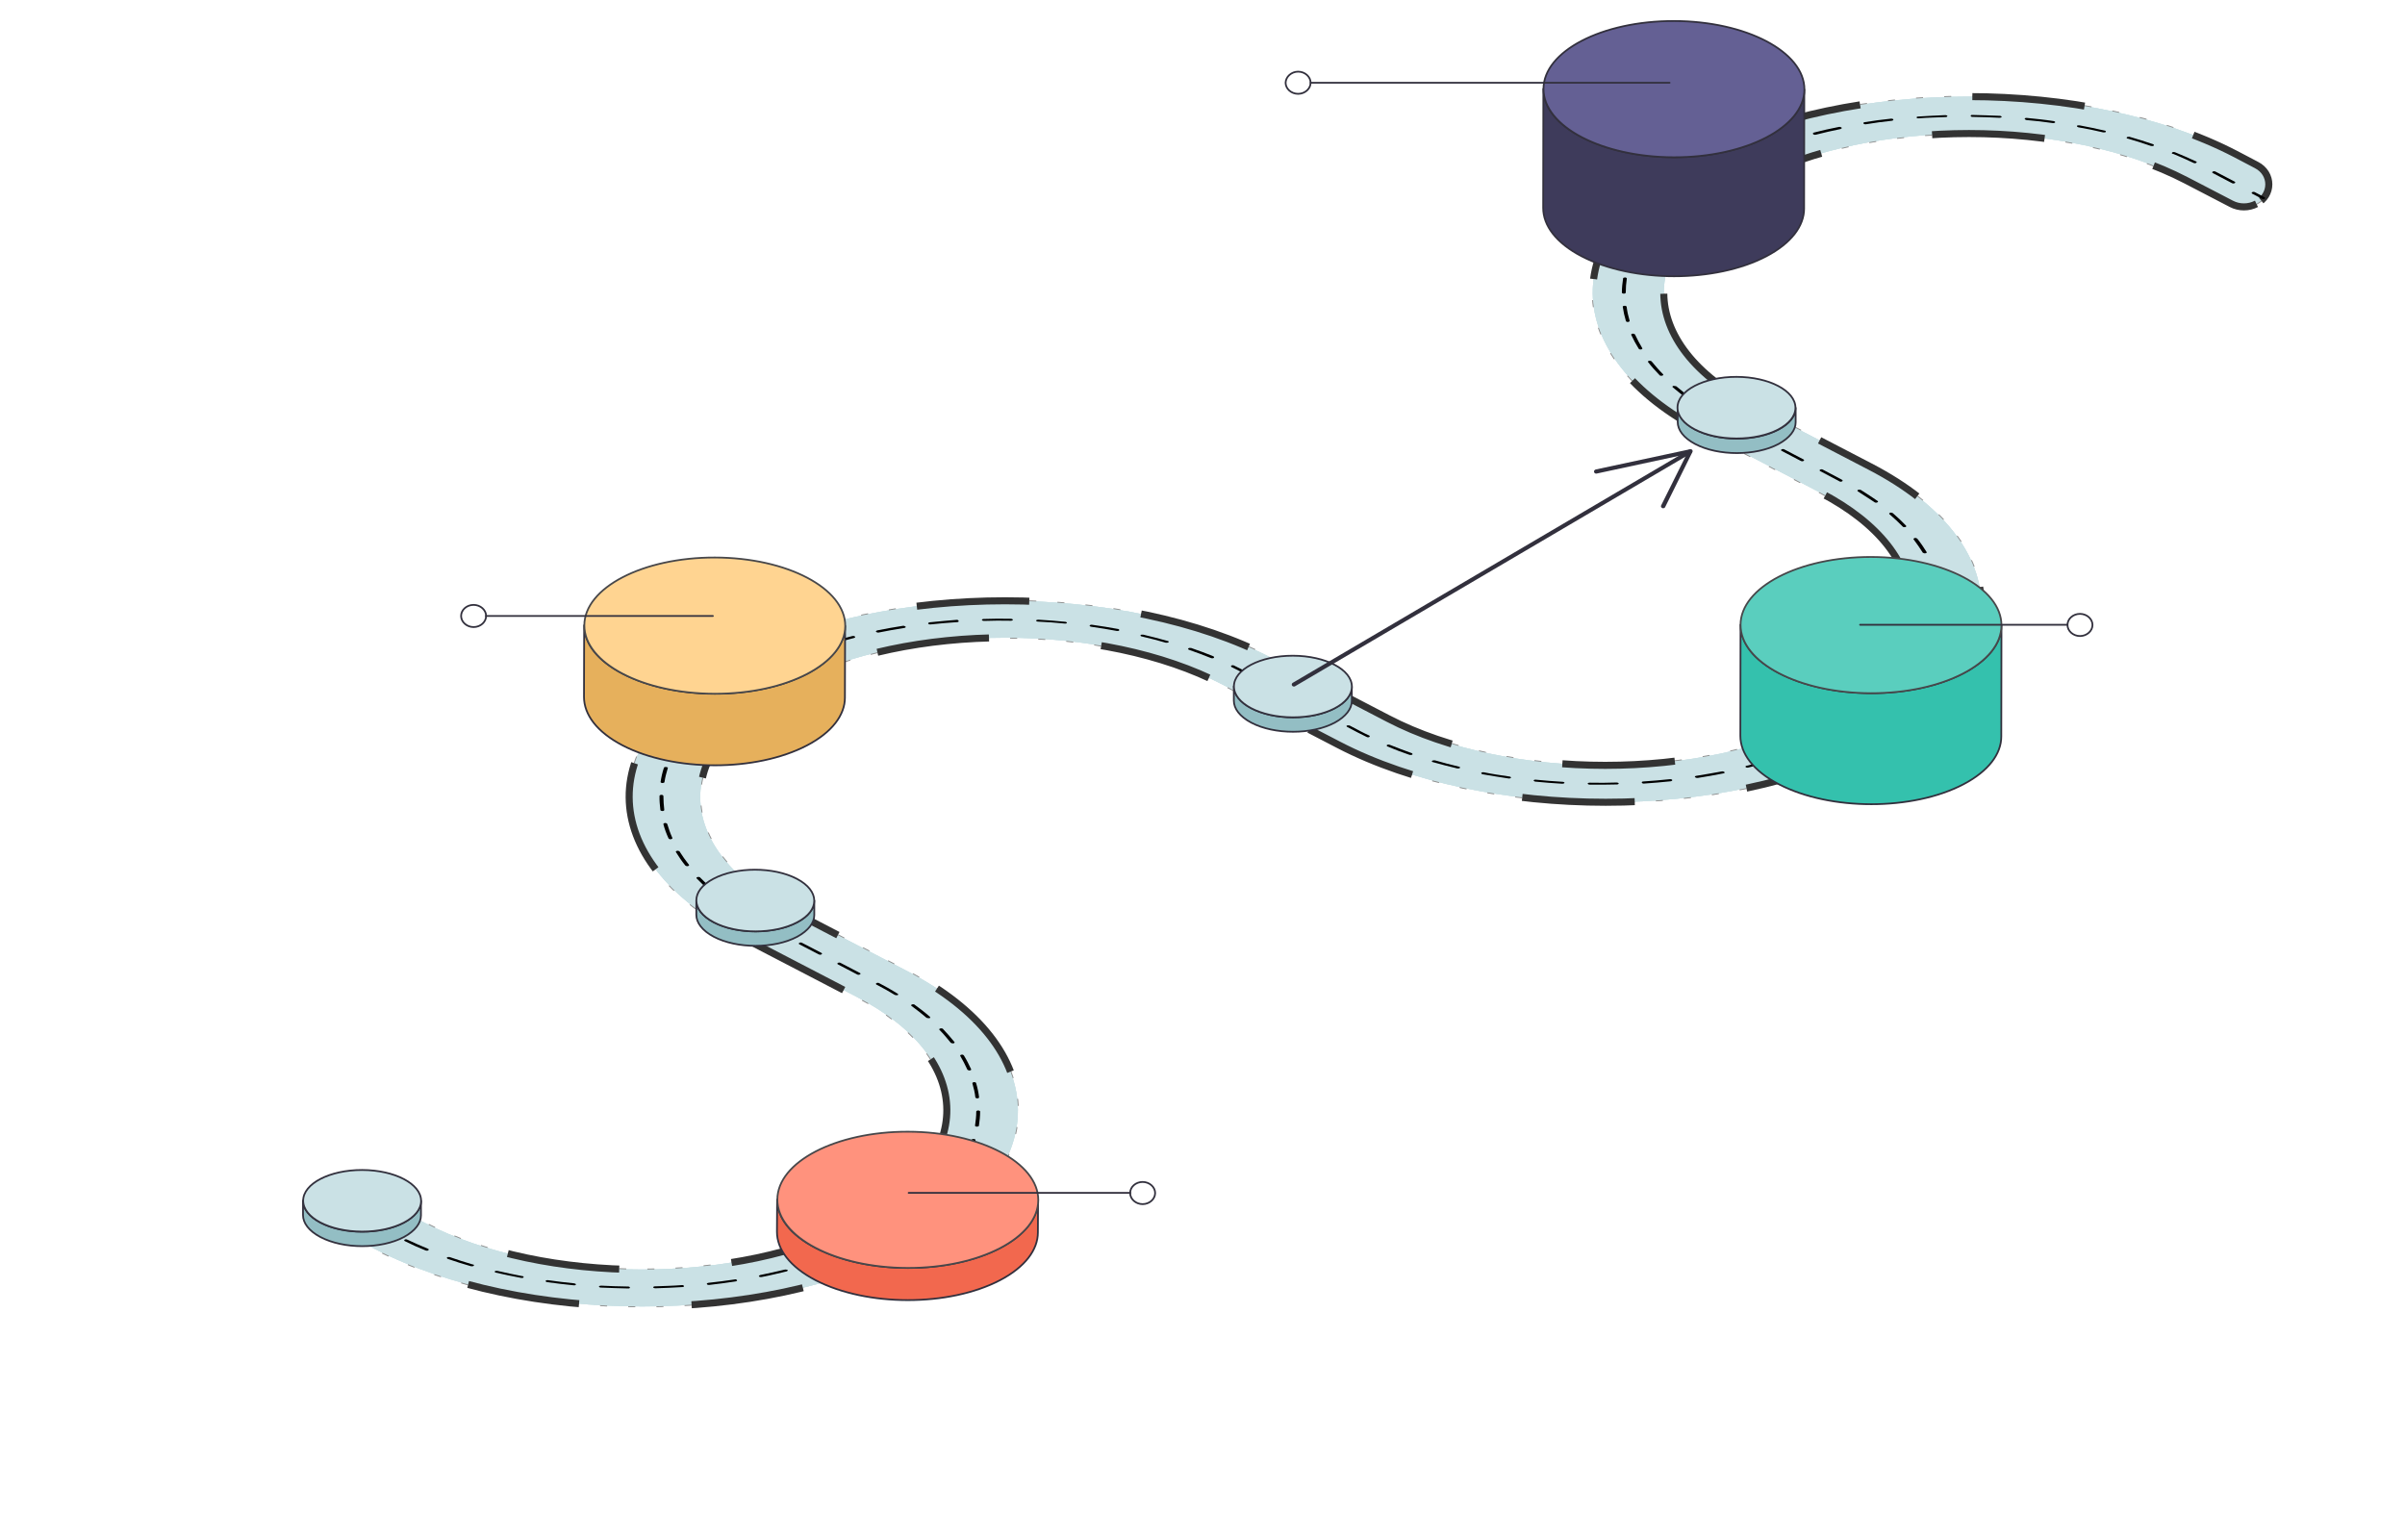 <?xml version="1.0" encoding="utf-8"?>
<!-- Generator: Adobe Illustrator 22.1.0, SVG Export Plug-In . SVG Version: 6.00 Build 0)  -->
<svg version="1.1" id="Layer_1" xmlns="http://www.w3.org/2000/svg" xmlns:xlink="http://www.w3.org/1999/xlink" x="0px" y="0px"
	 viewBox="0 0 1366 875" style="enable-background:new 0 0 1366 875;" xml:space="preserve">
<style type="text/css">
	.st0{fill:#CAE1E5;}
	.st1{enable-background:new    ;}
	.st2{fill:#93BEC4;stroke:#32303D;stroke-linecap:round;stroke-linejoin:round;stroke-miterlimit:10;}
	.st3{fill:#CAE1E5;stroke:#32303D;stroke-linecap:round;stroke-linejoin:round;stroke-miterlimit:10;}
	.st4{fill:#F2684E;stroke:#32303D;stroke-linecap:round;stroke-linejoin:round;stroke-miterlimit:10;}
	.st5{fill:#FF927D;stroke:#47474A;stroke-linecap:round;stroke-linejoin:round;stroke-miterlimit:10;}
	.st6{fill:#333333;}

	.st9{fill:#333333;stroke:#0A0A0A;stroke-miterlimit:10;}
	.st10{fill:none;stroke:#32303D;stroke-linecap:round;stroke-linejoin:round;stroke-miterlimit:10;}
	.st11{fill:#E6B05C;stroke:#32303D;stroke-linecap:round;stroke-linejoin:round;stroke-miterlimit:10;}
	.st12{fill:#FFD491;stroke:#47474A;stroke-linecap:round;stroke-linejoin:round;stroke-miterlimit:10;}
	.st13{fill:#34C1AD;stroke:#32303D;stroke-linecap:round;stroke-linejoin:round;stroke-miterlimit:10;}
	.st14{fill:#5ACEBE;stroke:#47474A;stroke-linecap:round;stroke-linejoin:round;stroke-miterlimit:10;}
	.st15{fill:#333366;stroke:#0A0A0A;stroke-miterlimit:10;}
	.st16{fill:#3E3B5B;stroke:#32303D;stroke-linecap:round;stroke-linejoin:round;stroke-miterlimit:10;}
	.st17{fill:#646094;stroke:#32303D;stroke-linecap:round;stroke-linejoin:round;stroke-miterlimit:10;}
	
	.floating-island {
        animation: floatAnim 6s ease-in-out infinite;
		
      }
      #floating-balloon {
        animation: floatAnim2 5s ease-in-out infinite;
      }

      @keyframes floatAnim {
        0% {
          transform: translate(0px,1px);
        }
        50% {
              transform: translate(0px,-10px);
        }
        100% {
          transform: translate(0px,1px);
        }
      }
      @keyframes floatAnim2 {
       0% {
          transform: translate(0px,19px);
        }
        50% {
          transform: translate(0px,-18px);
        }
        100% {
          transform: translate(0px,19px);
        }
      }
	
	
	.st19{letter-spacing:1;}
	
	.st21{fill:#32303D;}
.st6.st7.st8{
	text-alignment:justify;
}

.st6{
	text-alignment:justify;
}
st7{
	text-alignment:justify;
}
.st8{
	text-alignment:justify;
}

.st56{
	text-alignment:justify;
}


	svg{
		font-family: Arial, sans-serif;
		letter-spacing:3px;
		font-weight:normal;
		font-size:20px;
		line-height:25px;
		text-alignment:justify;
	}

	 .animate{
    animation: pulse 1s infinite;
}
.anim{
    animation: pulse 1s infinite;
}
.mapsmall-circle2{
    width: 5px;
    height: 5px;
    background-color: #00abe6;
    border-radius: 50%;
    position: absolute;
       top: 181px;
    left: 131px;
}
.mapsmall-circle3{
     width: 5px;
    height: 5px;
    background-color: #00abe6;
    border-radius: 50%;
    position: absolute;
    top: 120px;
left: 184px;
}
.mapsmall-circle4{
   width: 5px;
    height: 5px;
    background-color: #00abe6;
    border-radius: 50%;
    position: absolute;
    top: 87px;
    left: 133px;
}
.mapsmall-circle5{
      width: 5px;
    height: 5px;
    background-color: #00abe6;
    border-radius: 50%;
    position: absolute;
        top: 71px;
    left: 234px;
}
.mapsmall-circle6{
     width: 5px;
    height: 5px;
    background-color: #00abe6;
    border-radius: 50%;
    position: absolute;
        top: 100px;
    left: 197px;
}
.mapsmall-circle7{
      width: 5px;
    height: 5px;
    background-color: #00abe6;
    border-radius: 50%;
    position: absolute;
       top: 309px;
   left: 191px;
}
.mapsmall-circle8{
    width: 5px;
    height: 5px;
    background-color: #00abe6;
    border-radius: 50%;
    position: absolute;
     top: 257px;
left: 241px;
}
.mapsmall-circle9{
     width: 5px;
    height: 5px;
    background-color: #00abe6;
    border-radius: 50%;
    position: absolute;
      top: 164px;
left: 322px;
}
.mapsmall-circle10{
     width: 5px;
    height: 5px;
    background-color: #00abe6;
    border-radius: 50%;
    position: absolute;
       top: 119px;
    left: 332px;
}
.mapsmall-circle11{
     width: 5px;
    height: 5px;
    background-color: #00abe6;
    border-radius: 50%;
    position: absolute;
      top: 83px;
    left: 344px;
}
.mapsmall-circle12{
     width: 5px;
    height: 5px;
    background-color: #00abe6;
    border-radius: 50%;
    position: absolute;
    top: 100px;
    left: 150px;
}
.mapsmall-circle13{
     width: 5px;
    height: 5px;
    background-color: #00abe6;
    border-radius: 50%;
    position: absolute;
top: 89px;
left: 586px;
}

.mapsmall-circle14{
     width: 5px;
    height: 5px;
    background-color: #00abe6;
    border-radius: 50%;
    position: absolute;
top: 124px;
left: 456px;
}


.mapsmall-circle15{
     width: 5px;
    height: 5px;
    background-color: #00abe6;
    border-radius: 50%;
    position: absolute;
top: 182px;
left: 416px;
}


.mapsmall-circle16{
     width: 5px;
    height: 5px;
    background-color: #00abe6;
    border-radius: 50%;
    position: absolute;
top: 150px;
left: 486px;
}


.mapsmall-circle17{
     width: 5px;
    height: 5px;
    background-color: #00abe6;
    border-radius: 50%;
    position: absolute;
top: 274px;
left: 568px;
}
.first-arc{
    position: absolute;
    top:0px;
    left: 0px;
}

.map-image > div {
    z-index: 99999999;
}
.small-circle2 > div{
    padding: 20px;
    background-color: #34b8d8;
    border:1px solid #34b8d8;
    border-radius: 8px;
    color: white;
    width: 250px;
    text-align: center;
}
.inner-circle-para{
    font-size: 12px !important;
    color: white;
    text-align: left;
}
.small-circle7 > div{
    padding: 20px;
    background-color: #34b8d8;
    border:1px solid #34b8d8;
    border-radius: 8px;
    color: white;
    width: 250px;
    text-align: center;
}
.small-circle9 > div{
    padding: 20px;
    background-color: #34b8d8;
    border:1px solid #34b8d8;
    border-radius: 8px;
    color: white;
    width: 250px;
    text-align: center;
}
.circle-within{
    width: 30px;
    height: 30px;
    background-color: white;
    border-radius: 50%;
    text-align: left !important;
    position: relative;
    left: -40px;
}
.circle-within2{
    width: 25px;
    height: 25px;
    background-color: white;
    border-radius: 50%;
    position: relative;
    left:90px;
}
.circle-inner-h{
    position: relative;
    top: -10px;
    left: -40px;
}
@-webkit-keyframes pulse {
    0% {
      -webkit-box-shadow: 0 0 0 0 #00abe6;
    }
    70% {
        -webkit-box-shadow: 0px 0px  10px 3px #00abe6;
    }
    100% {
        -webkit-box-shadow: 0 0 0 0 #00abe6;
    }
  }
  @keyframes pulse {
    0% {
      -moz-box-shadow: 0 0 0 0 #00abe6;
      box-shadow: 0 0 0 0 #00abe6;
    }
    70% {
        -moz-box-shadow: 0px 0px  10px 3px #00abe6;
        box-shadow: 0px 0px  10px 3px #00abe6;
    }
    100% {
        -moz-box-shadow: 0 0 0 0 #00abe6;
        box-shadow: 0 0 0 0 #00abe6;
    }
  }


#main {
    position: absolute;
    background: #00abe6;
    width: 26%;
    top: 149px;
    left: -45px;
    box-shadow: 0px 0px 5px 1px black;
   padding: 15px 8px;
    z-index: 999999999999;
    border-radius: 5px;
     opacity: 0;
      -moz-transition: all 1s ease;
  -webkit-transition: all 1s ease;
  -ms-transition: all 1s ease;
  -o-transition: all 1s ease;
  transition: all 1s ease;
}
#main p {
  color: #fff;
font-size: 13px;
padding: 5px 0px;
text-align: left;
}

#main img {
    max-width: 33%;
    top: -34px;
    position: absolute;
    left: 0px;
}
.mapsmall-circle1:hover ~#main {
	 opacity: 1;
     
}

.bg {
    stroke: #8d8d8d;
    stroke-dasharray: 4 12;
}


.move {
stroke: #333;
    animation: link-anim 5s linear infinite;
    stroke-dasharray: 64;
    stroke-width: 4px;
}



@keyframes link-anim {
  0% {
    stroke-dashoffset: 368;
  }
  100% {
    stroke-dashoffset: 32;
  }
}

#my-svg > path {
    stroke-width: 2px;
    fill: transparent;
}



#main {
    position: absolute;
    background: #00abe6;
    width: 26%;
    top: 149px;
    left: -45px;
    box-shadow: 0px 0px 5px 1px black;
    padding: 15px 8px;
    z-index: 999999999999;
    border-radius: 5px;
    opacity: 0;
    -moz-transition: all 1s ease;
    -webkit-transition: all 1s ease;
    -ms-transition: all 1s ease;
    -o-transition: all 1s ease;
    transition: all 1s ease;
}



#main {
    position: absolute;
    background: #00abe6;
    width: 26%;
    top: 149px;
    left: -45px;
    box-shadow: 0px 0px 5px 1px black;
   padding: 15px 8px;
    z-index: 999999999999;
    border-radius: 5px;
     opacity: 0;
      -moz-transition: all 1s ease;
  -webkit-transition: all 1s ease;
  -ms-transition: all 1s ease;
  -o-transition: all 1s ease;
  transition: all 1s ease;
}
#main p {
  color: #fff;
font-size: 13px;
padding: 5px 0px;
text-align: left;
}

#main img {
    max-width: 33%;
    top: -34px;
    position: absolute;
    left: 0px;
}
.mapsmall-circle1:hover ~#main {
    opacity: 1 !important;
}
</style>
<g>
	<g>
		<g>
			<path id="p_one" class="st0" d="M1281.6,115.8L1281.6,115.8c-4.4,2.3-9.8,2.3-14.2,0l-25.8-13.4c-68.1-35.4-178.5-35.4-246.1,0
				c-67.6,35.4-67.3,93.1,0.8,128.4l66,34.3c83.8,43.5,84.3,114.5,0.9,158c-83.2,43.5-219.1,43.5-302.9,0l-66-34.3
				c-68.1-35.4-178.5-35.4-246.1,0s-67.3,93.1,0.8,128.4l66,34.3c83.8,43.5,84.3,114.5,0.9,158c-83.2,43.5-219.1,43.5-302.9,0
				l-11.8-6.2c-9.5-4.9-9.5-17.2,0-22.1l0,0c4.4-2.3,9.8-2.3,14.2,0l25.8,13.4c68.1,35.4,178.5,35.4,246.1,0
				c67.6-35.4,67.3-93.1-0.8-128.4l-66-34.3c-83.8-43.5-84.3-114.5-0.9-158c83.2-43.5,219.1-43.5,302.9,0l66,34.3
				c68.1,35.4,178.5,35.4,246.1,0c67.6-35.4,67.3-93.1-0.8-128.4l-66-34.3c-83.8-43.5-84.3-114.5-0.9-158
				c83.2-43.5,219.1-43.5,302.9,0l11.8,6.2C1291,98.5,1291,110.9,1281.6,115.8z"/>
   <!-- <path d="M147 149 C147, 149  137,92 197 100  " stroke-width="1" fill="none"></path> -->
				  <use class="bg" href="#p_one"></use>
                            <use class="move" href="#p_one"></use>
		</g>
		<g>
			<g>
				<path d="M198.5,687.2c0.4,0.3,0.4,0.6,0,0.8c-0.4,0.3-1.1,0.3-1.6,0l-5.5-2.9c-0.4-0.3-0.4-0.6,0-0.8c0.4-0.3,1.1-0.3,1.6,0
					L198.5,687.2z"/>
			</g>
			<g>
				<path d="M1054.5,412c-2.4,1.4-5,2.9-7.6,4.2c-1,0.5-2.1,1-3.2,1.6c-0.4,0.2-1.1,0.2-1.6,0c-0.4-0.3-0.4-0.6,0-0.9
					c1-0.5,2.1-1,3.1-1.6c2.6-1.4,5.1-2.8,7.5-4.2c0.4-0.3,1.1-0.3,1.6,0c0,0,0,0,0.1,0C1054.8,411.4,1054.9,411.7,1054.5,412z"/>
			</g>
			<g>
				<path d="M497.4,703c0.4,0.3,0.4,0.6,0,0.8c-3.7,1.9-7.6,3.6-11.5,5.4c-0.4,0.2-1.1,0.2-1.5,0h-0.1c-0.4-0.3-0.3-0.6,0.2-0.8
					c3.9-1.6,7.8-3.5,11.5-5.3C496.4,702.7,497.1,702.7,497.4,703z"/>
			</g>
			<g>
				<path d="M473.8,713.2c0.3,0.3,0.3,0.6-0.3,0.8c-4.3,1.6-8.6,2.9-13.1,4.3c-0.4,0.2-0.9,0.1-1.3-0.1c-0.1,0-0.2-0.1-0.2-0.1
					c-0.3-0.3-0.2-0.6,0.4-0.8c4.4-1.3,8.7-2.8,12.9-4.2C472.8,712.9,473.4,713,473.8,713.2C473.7,713.1,473.8,713.1,473.8,713.2z"
					/>
			</g>
			<g>
				<path d="M525,685.1c-0.3-0.2-0.4-0.5-0.2-0.7c2.8-2.3,5.3-4.6,7.7-6.9c0.3-0.3,0.9-0.3,1.5-0.3c0.1,0,0.2,0.1,0.3,0.1
					c0.3,0.2,0.4,0.4,0.2,0.7c-2.4,2.3-5,4.7-7.8,7C526.3,685.3,525.6,685.4,525,685.1C525.1,685.2,525.1,685.1,525,685.1z"/>
			</g>
			<g>
				<path d="M447.3,721.4c0.3,0.3,0,0.6-0.5,0.8c-4.7,1.1-9.4,2.3-14.2,3.2c-0.4,0.1-0.9,0-1.2-0.1c-0.1-0.1-0.2-0.1-0.3-0.2
					c-0.2-0.3,0.1-0.6,0.6-0.8c4.7-1,9.5-2,14-3.1c0.4-0.1,0.9-0.1,1.3,0.1C447.2,721.2,447.3,721.3,447.3,721.4z"/>
			</g>
			<g>
				<path d="M539.4,670.9c-0.3-0.2-0.4-0.4-0.3-0.6c2-2.4,3.8-4.9,5.4-7.5c0.2-0.3,0.9-0.4,1.4-0.3c0.2,0,0.3,0.1,0.4,0.2
					c0.3,0.2,0.4,0.3,0.3,0.6c-1.6,2.5-3.4,5-5.5,7.5c-0.3,0.3-0.9,0.4-1.5,0.3C539.5,671,539.4,671,539.4,670.9z"/>
			</g>
			<g>
				<path d="M418.3,726.9c0.1,0.1,0.3,0.2,0.3,0.3c0.2,0.3-0.2,0.6-0.8,0.7c-5,0.8-10,1.4-15,2c-0.3,0-0.8,0-1-0.2
					c-0.2-0.1-0.3-0.2-0.3-0.3c-0.2-0.3,0.3-0.6,0.9-0.7c5-0.5,9.9-1.2,14.8-1.9C417.6,726.6,418.1,726.7,418.3,726.9z"/>
			</g>
			<g>
				<path d="M549.1,655.7c-0.3-0.2-0.4-0.3-0.3-0.5c1.2-2.6,2.2-5.2,3.1-7.8c0.1-0.3,0.7-0.5,1.3-0.4c0.3,0,0.4,0.1,0.6,0.2
					c0.3,0.1,0.3,0.3,0.3,0.5c-0.9,2.7-1.9,5.3-3.1,7.9c-0.2,0.3-0.8,0.5-1.3,0.4C549.4,655.8,549.2,655.7,549.1,655.7z"/>
			</g>
			<g>
				<path d="M388.2,730.2c0.2,0.1,0.3,0.2,0.3,0.3c0.1,0.3-0.3,0.6-0.9,0.6c-5.2,0.3-10.3,0.6-15.4,0.7c-0.3,0-0.6-0.1-0.9-0.2
					c-0.2-0.1-0.3-0.3-0.3-0.3c0-0.3,0.4-0.6,1-0.6c5.1-0.2,10.2-0.3,15.2-0.7C387.6,729.9,388,730,388.2,730.2z"/>
			</g>
			<g>
				<path d="M554.1,639.8c-0.3-0.1-0.3-0.3-0.3-0.4c0.4-2.7,0.7-5.3,0.7-8c0-0.3,0.5-0.6,1.1-0.6c0.3,0,0.6,0.1,0.8,0.2
					s0.3,0.3,0.3,0.4c0,2.7-0.3,5.4-0.7,8.1c0,0.3-0.6,0.5-1.2,0.5C554.5,640,554.3,639.9,554.1,639.8z"/>
			</g>
			<g>
				<path d="M357.5,731c0.2,0.1,0.3,0.3,0.3,0.4c0,0.3-0.5,0.6-1.1,0.5c-5.2-0.1-10.3-0.3-15.5-0.5c-0.3,0-0.5-0.1-0.7-0.2
					c-0.3-0.1-0.3-0.3-0.3-0.4c0.1-0.3,0.6-0.5,1.2-0.5c5.1,0.3,10.2,0.4,15.3,0.5C357,730.8,357.2,730.8,357.5,731z"/>
			</g>
			<g>
				<path d="M554.3,623.7c-0.2-0.1-0.3-0.3-0.3-0.3c-0.3-2.7-0.9-5.3-1.7-8c-0.1-0.3,0.3-0.6,0.9-0.7c0.3,0,0.7,0,0.9,0.2
					c0.2,0.1,0.3,0.2,0.3,0.3c0.8,2.7,1.4,5.4,1.7,8.1c0.1,0.3-0.4,0.6-1,0.6C554.9,623.9,554.5,623.9,554.3,623.7z"/>
			</g>
			<g>
				<path d="M326.8,729.2c0.3,0.2,0.3,0.3,0.3,0.5c-0.1,0.3-0.7,0.5-1.3,0.4c-5.1-0.5-10.1-1.1-15.1-1.8c-0.2,0-0.3-0.1-0.5-0.2
					c-0.3-0.2-0.4-0.3-0.3-0.5c0.2-0.3,0.8-0.5,1.4-0.4c4.9,0.7,9.9,1.3,14.9,1.8C326.5,729.1,326.6,729.2,326.8,729.2z"/>
			</g>
			<g>
				<path d="M549.7,607.8c-0.2-0.1-0.3-0.2-0.3-0.3c-1.2-2.6-2.5-5.2-4-7.7c-0.2-0.3,0.2-0.6,0.7-0.7c0.4-0.1,0.9,0,1.1,0.2
					c0.1,0.1,0.3,0.2,0.3,0.3c1.6,2.6,2.9,5.2,4.1,7.8c0.2,0.3-0.3,0.6-0.9,0.7C550.3,608,550,608,549.7,607.8z"/>
			</g>
			<g>
				<path d="M297.1,725c0.3,0.2,0.4,0.3,0.3,0.6c-0.2,0.3-0.9,0.4-1.4,0.3c-4.8-0.9-9.6-1.9-14.4-3c-0.1,0-0.3-0.1-0.3-0.1
					c-0.3-0.2-0.4-0.4-0.3-0.6c0.3-0.3,0.9-0.4,1.5-0.3c4.7,1.1,9.4,2.1,14.2,3C296.8,724.8,296.9,724.9,297.1,725z"/>
			</g>
			<g>
				<path d="M540.3,592.5c-0.1-0.1-0.2-0.1-0.3-0.2c-2-2.4-4-4.9-6.4-7.3c-0.3-0.3-0.1-0.6,0.5-0.8c0.4-0.1,0.9-0.1,1.3,0.1
					c0.1,0,0.2,0.1,0.2,0.2c2.3,2.4,4.5,4.9,6.5,7.4c0.3,0.3,0,0.6-0.6,0.8C541.1,592.7,540.7,592.6,540.3,592.5z"/>
			</g>
			<g>
				<path d="M268.9,718.3c0.3,0.2,0.4,0.4,0.2,0.7c-0.3,0.3-0.9,0.3-1.5,0.3c-4.5-1.3-9-2.7-13.3-4.2c-0.1,0-0.1-0.1-0.2-0.1
					c-0.3-0.2-0.4-0.5-0.2-0.7c0.3-0.3,1-0.3,1.6-0.2c4.3,1.5,8.7,2.9,13.1,4.2C268.7,718.2,268.8,718.3,268.9,718.3z"/>
			</g>
			<g>
				<path d="M526.4,578.2c-0.1,0-0.1-0.1-0.2-0.1c-2.7-2.3-5.5-4.5-8.5-6.7c-0.3-0.3-0.3-0.6,0.3-0.8c0.4-0.2,1-0.2,1.5,0.1l0.1,0.1
					c3,2.2,5.9,4.4,8.6,6.8c0.3,0.3,0.2,0.6-0.3,0.8C527.3,578.4,526.8,578.3,526.4,578.2z"/>
			</g>
			<g>
				<path d="M243.2,709.4c0.4,0.2,0.4,0.5,0.1,0.8c-0.3,0.3-1,0.3-1.6,0.1c-4-1.6-8-3.4-11.8-5.3c-0.4-0.3-0.4-0.6-0.1-0.8
					c0.4-0.3,1.1-0.3,1.6,0C235.2,706,239.1,707.7,243.2,709.4C243.2,709.4,243.2,709.4,243.2,709.4z"/>
			</g>
			<g>
				<path d="M508.3,565.2C508.3,565.2,508.3,565.1,508.3,565.2c-3.4-2.1-6.8-4-10.5-5.9c-0.4-0.3-0.4-0.6,0-0.8
					c0.4-0.3,1.1-0.3,1.6,0c3.7,1.9,7.2,3.9,10.5,6c0.4,0.3,0.3,0.6-0.1,0.8C509.4,565.3,508.7,565.3,508.3,565.2z"/>
			</g>
			<g>
				<path d="M220.4,698.5c0.4,0.3,0.4,0.6,0,0.8c-0.4,0.3-1.1,0.3-1.6,0l-10.9-5.7c-0.4-0.3-0.4-0.6,0-0.8c0.4-0.3,1.1-0.3,1.6,0
					L220.4,698.5z"/>
			</g>
			<g>
				<path d="M488.4,553.5c-0.4,0.3-1.1,0.3-1.6,0l-10.9-5.7c-0.4-0.3-0.4-0.6,0-0.8c0.4-0.3,1.1-0.3,1.6,0l10.9,5.7
					C488.9,552.9,488.9,553.3,488.4,553.5z"/>
			</g>
			<g>
				<path d="M755.8,407.4c-0.4,0.3-1.1,0.3-1.6,0l-10.9-5.7c-0.4-0.3-0.4-0.6,0-0.8c0.4-0.3,1.1-0.3,1.6,0l10.9,5.7
					C756.2,406.8,756.2,407.1,755.8,407.4z"/>
			</g>
			<g>
				<path d="M466.6,541.3c0.4,0.3,0.4,0.6,0,0.8c-0.4,0.3-1.1,0.3-1.6,0l-0.2-0.1l-10.8-5.6c-0.4-0.3-0.4-0.6,0-0.8
					c0.4-0.3,1.1-0.3,1.6,0l10.8,5.6L466.6,541.3z"/>
			</g>
			<g>
				<path d="M734,396c-0.4,0.3-1.1,0.3-1.6,0l-10.9-5.7c-0.4-0.3-0.4-0.6,0-0.8c0.4-0.3,1.1-0.3,1.6,0l10.9,5.7
					C734.3,395.4,734.3,395.8,734,396z"/>
			</g>
			<g>
				<path d="M444.7,529.9c0.4,0.3,0.4,0.6,0,0.8c-0.4,0.3-1.1,0.3-1.6,0l-10.9-5.7c-0.4-0.3-0.4-0.6,0-0.8c0.4-0.3,1.1-0.3,1.6,0
					L444.7,529.9z"/>
			</g>
			<g>
				<path d="M710.5,384.6l-5.3-2.8c-1.9-1-3.8-1.9-5.7-2.9c-0.4-0.3-0.4-0.6-0.1-0.8c0.4-0.3,1.1-0.3,1.6,0c2,1,3.9,1.9,5.8,2.9
					l5.3,2.8c0.4,0.3,0.4,0.6,0,0.8C711.7,384.8,710.9,384.8,710.5,384.6z"/>
			</g>
			<g>
				<path d="M423.3,518.4c0.3,0.3,0.3,0.6-0.1,0.8c-0.4,0.2-1.1,0.2-1.5,0h-0.1c-3.4-2.1-6.6-4.2-9.6-6.3c-0.3-0.3-0.3-0.6,0.3-0.8
					c0.4-0.2,1-0.2,1.5,0.1c0,0,0.1,0,0.1,0.1C416.8,514.2,419.9,516.4,423.3,518.4z"/>
			</g>
			<g>
				<path d="M689.4,373.7c-0.3,0.3-1,0.3-1.6,0.1c-4-1.6-8.2-3.2-12.5-4.7c-0.1,0-0.2-0.1-0.2-0.1c-0.3-0.2-0.4-0.5-0.1-0.7
					c0.3-0.3,1-0.3,1.6-0.2c4.3,1.5,8.5,3,12.6,4.7c0,0,0.1,0,0.1,0.1C689.6,373.1,689.7,373.5,689.4,373.7z"/>
			</g>
			<g>
				<path d="M405.2,505.5c0.3,0.3,0.2,0.6-0.3,0.8c-0.4,0.2-1,0.1-1.4-0.1c-0.1,0-0.1-0.1-0.2-0.1c-2.8-2.3-5.3-4.7-7.6-7.1
					c-0.3-0.3-0.1-0.6,0.5-0.8c0.4-0.1,0.9-0.1,1.3,0.1c0.1,0.1,0.2,0.1,0.2,0.2C400,500.9,402.5,503.2,405.2,505.5z"/>
			</g>
			<g>
				<path d="M663.7,364.8c-0.3,0.3-0.9,0.3-1.5,0.3c-4.5-1.3-9-2.5-13.8-3.6c-0.1,0-0.3-0.1-0.3-0.1c-0.3-0.2-0.4-0.4-0.3-0.6
					c0.3-0.3,0.9-0.4,1.5-0.3c4.7,1.1,9.3,2.3,13.9,3.6c0.1,0,0.2,0.1,0.3,0.1C663.9,364.3,663.9,364.5,663.7,364.8z"/>
			</g>
			<g>
				<path d="M386,483.7c1.6,2.5,3.3,5,5.3,7.5c0.3,0.3,0,0.6-0.6,0.8c-0.4,0.1-0.9,0-1.2-0.2c-0.1-0.1-0.2-0.1-0.3-0.2
					c-2-2.5-3.7-5-5.3-7.6c-0.2-0.3,0.2-0.6,0.7-0.7c0.4-0.1,0.9,0,1.1,0.2C385.9,483.5,386,483.6,386,483.7z"/>
			</g>
			<g>
				<path d="M635.7,358.1c-0.2,0.3-0.9,0.4-1.4,0.3c-4.8-0.9-9.7-1.7-14.6-2.4c-0.2,0-0.3-0.1-0.5-0.2c-0.3-0.2-0.4-0.3-0.3-0.5
					c0.2-0.3,0.8-0.5,1.4-0.4c5,0.7,9.9,1.5,14.8,2.4c0.2,0,0.3,0.1,0.4,0.2C635.7,357.6,635.8,357.9,635.7,358.1z"/>
			</g>
			<g>
				<path d="M379,468.1c0.8,2.6,1.7,5.3,2.9,7.9c0.2,0.3-0.3,0.6-0.9,0.7c-0.3,0.1-0.8,0-1-0.2c-0.2-0.1-0.3-0.2-0.3-0.3
					c-1.2-2.6-2.2-5.3-2.9-8c-0.1-0.3,0.3-0.6,0.9-0.7c0.3,0,0.7,0,0.9,0.2C378.9,467.8,378.9,468,379,468.1z"/>
			</g>
			<g>
				<path d="M606,353.8c-0.1,0.3-0.7,0.5-1.3,0.4c-5.1-0.5-10.1-0.9-15.2-1.1c-0.3,0-0.5-0.1-0.7-0.2c-0.3-0.1-0.3-0.3-0.3-0.4
					c0.1-0.3,0.6-0.5,1.2-0.5c5.2,0.3,10.3,0.7,15.3,1.2c0.3,0,0.4,0.1,0.6,0.2C605.9,353.4,606,353.6,606,353.8z"/>
			</g>
			<g>
				<path d="M376.8,452.1c0,2.7,0.2,5.4,0.5,8c0,0.3-0.4,0.6-1,0.6c-0.3,0-0.6-0.1-0.9-0.2c-0.2-0.1-0.3-0.3-0.3-0.3
					c-0.3-2.7-0.6-5.4-0.5-8.1c0-0.3,0.5-0.6,1.1-0.6c0.3,0,0.6,0.1,0.8,0.2C376.6,451.9,376.8,452,376.8,452.1z"/>
			</g>
			<g>
				<path d="M574.2,352.6c-5.1-0.1-10.3-0.1-15.3,0.1c-0.3,0-0.6-0.1-0.9-0.2c-0.2-0.1-0.3-0.3-0.3-0.3c0-0.3,0.4-0.6,1-0.6
					c5.2-0.2,10.3-0.2,15.5-0.1c0.3,0,0.6,0.1,0.8,0.2c0.2,0.1,0.3,0.3,0.3,0.4C575.3,352.3,574.8,352.6,574.2,352.6z"/>
			</g>
			<g>
				<path d="M379.3,436.3c-0.8,2.6-1.5,5.3-1.9,8c-0.1,0.3-0.6,0.5-1.2,0.5c-0.3,0-0.5-0.1-0.7-0.2c-0.3-0.1-0.3-0.3-0.3-0.4
					c0.4-2.7,1-5.4,1.9-8.1c0.1-0.3,0.7-0.5,1.3-0.4c0.3,0,0.4,0.1,0.6,0.2C379.3,435.8,379.4,436,379.3,436.3z"/>
			</g>
			<g>
				<path d="M544.5,352.8c0.1,0.3-0.3,0.6-0.9,0.6c-5.1,0.3-10.1,0.8-15.1,1.3c-0.3,0-0.8,0-1-0.2c-0.2-0.1-0.3-0.2-0.3-0.3
					c-0.1-0.3,0.3-0.6,0.9-0.7c5.1-0.5,10.2-1,15.2-1.4c0.3,0,0.7,0,0.9,0.2C544.4,352.5,544.5,352.6,544.5,352.8z"/>
			</g>
			<g>
				<path d="M386.6,420.7c-1.6,2.5-3,5.1-4.2,7.7c-0.2,0.3-0.8,0.5-1.3,0.4c-0.2,0-0.3-0.1-0.5-0.2c-0.3-0.2-0.4-0.3-0.3-0.5
					c1.2-2.6,2.7-5.2,4.3-7.7c0.2-0.3,0.8-0.4,1.4-0.3c0.2,0,0.3,0.1,0.4,0.2C386.6,420.3,386.8,420.5,386.6,420.7z"/>
			</g>
			<g>
				<path d="M514.4,356c0.2,0.3-0.2,0.6-0.8,0.7c-4.9,0.8-9.7,1.6-14.5,2.6c-0.4,0.1-0.9,0-1.2-0.2c-0.1-0.1-0.2-0.1-0.3-0.2
					c-0.3-0.3,0.1-0.6,0.6-0.8c4.8-1,9.7-1.8,14.6-2.6c0.4-0.1,0.9,0,1.1,0.2C514.2,355.8,514.3,355.9,514.4,356z"/>
			</g>
			<g>
				<path d="M398.3,405.4c0.3,0.2,0.4,0.4,0.2,0.7c-2.3,2.3-4.6,4.8-6.5,7.2c-0.3,0.3-0.9,0.4-1.5,0.3c-0.2,0-0.3-0.1-0.3-0.1
					c-0.3-0.2-0.4-0.4-0.3-0.6c2-2.5,4.2-4.9,6.5-7.3c0.3-0.3,0.9-0.3,1.5-0.3C398.2,405.3,398.2,405.3,398.3,405.4z"/>
			</g>
			<g>
				<path d="M485.6,361.6c0.3,0.3,0.1,0.6-0.5,0.8c-4.6,1.1-9,2.4-13.5,3.7c-0.4,0.1-0.9,0.1-1.3-0.1c-0.1,0-0.1-0.1-0.2-0.1
					c-0.3-0.3-0.2-0.6,0.3-0.8c4.5-1.4,9-2.6,13.7-3.8c0.4-0.1,0.9-0.1,1.3,0.1C485.4,361.5,485.5,361.6,485.6,361.6z"/>
			</g>
			<g>
				<path d="M414.7,391.8c0.4,0.2,0.4,0.5,0.1,0.8c-3.1,2.2-5.9,4.3-8.7,6.6c-0.3,0.3-1,0.3-1.6,0.2c-0.1,0-0.1-0.1-0.2-0.1
					c-0.3-0.2-0.4-0.5-0.2-0.7c2.8-2.3,5.7-4.5,8.8-6.7c0.3-0.3,1-0.3,1.6-0.1C414.6,391.8,414.7,391.8,414.7,391.8z"/>
			</g>
			<g>
				<path d="M424.4,386.3c-0.4,0.3-1.1,0.3-1.6,0c0,0,0,0-0.1,0c-0.4-0.2-0.4-0.5-0.1-0.8c2.6-1.6,5.3-3,8.2-4.5
					c0.9-0.4,1.7-0.9,2.5-1.3c0.4-0.3,1.1-0.2,1.6,0c0.4,0.3,0.4,0.6,0,0.8c-0.9,0.4-1.6,0.9-2.5,1.3
					C429.8,383.4,427,384.8,424.4,386.3z"/>
			</g>
			<g>
				<path d="M979.8,94.6c-0.4-0.3-0.4-0.6,0-0.9c3.7-1.9,7.6-3.6,11.5-5.4c0.4-0.2,1.1-0.2,1.5,0h0.1c0.4,0.3,0.3,0.6-0.2,0.8
					c-3.9,1.6-7.7,3.5-11.4,5.3C980.9,94.8,980.2,94.8,979.8,94.6z"/>
			</g>
			<g>
				<path d="M1003.4,84.3c-0.3-0.3-0.3-0.6,0.3-0.8c4.2-1.6,8.6-3,13-4.3c0.4-0.2,1-0.1,1.4,0.1c0.1,0,0.1,0.1,0.2,0.1
					c0.3,0.3,0.2,0.6-0.4,0.8c-4.4,1.3-8.7,2.8-12.8,4.3c-0.4,0.2-1,0.1-1.4-0.1C1003.4,84.3,1003.4,84.3,1003.4,84.3z"/>
			</g>
			<g>
				<path d="M943.2,120.2c-0.3-0.2-0.4-0.4-0.2-0.7c2.4-2.3,4.9-4.7,7.7-7c0.3-0.3,1-0.3,1.6-0.2c0.1,0,0.2,0.1,0.2,0.1
					c0.3,0.2,0.4,0.5,0.2,0.7c-2.7,2.3-5.3,4.6-7.6,6.9c-0.3,0.3-0.9,0.3-1.5,0.3C943.3,120.3,943.3,120.3,943.2,120.2z"/>
			</g>
			<g>
				<path d="M959.5,106.6c-0.3-0.2-0.4-0.5-0.1-0.8c3.1-2.2,6.3-4.2,9.7-6.2c0.4-0.3,1.1-0.3,1.6-0.1c0,0,0,0,0.1,0
					c0.4,0.2,0.4,0.5,0.1,0.8c-3.4,2-6.6,4.1-9.6,6.2c-0.3,0.3-1,0.3-1.6,0.1C959.6,106.7,959.5,106.7,959.5,106.6z"/>
			</g>
			<g>
				<path d="M444.9,375.2c-0.4-0.3-0.3-0.6,0.2-0.8c4-1.7,8.1-3.4,12.3-4.9c0.4-0.2,1-0.2,1.4,0.1c0.1,0,0.1,0.1,0.2,0.1
					c0.3,0.3,0.3,0.6-0.3,0.8c-4.1,1.5-8.2,3.1-12.1,4.9C446,375.5,445.4,375.4,444.9,375.2L444.9,375.2z"/>
			</g>
			<g>
				<path d="M1029.8,76.1c-0.3-0.3,0-0.6,0.5-0.8c4.7-1.2,9.4-2.3,14.2-3.2c0.4-0.1,0.9,0,1.2,0.2c0.1,0.1,0.2,0.1,0.3,0.2
					c0.3,0.3-0.1,0.6-0.6,0.8c-4.7,1-9.5,2-14,3.2c-0.4,0.1-0.9,0.1-1.3-0.1C1029.9,76.2,1029.8,76.2,1029.8,76.1z"/>
			</g>
			<g>
				<path d="M938.3,126.7c0.3,0.2,0.4,0.4,0.3,0.6c-2,2.4-3.8,4.9-5.3,7.5c-0.2,0.3-0.8,0.4-1.4,0.3c-0.2,0-0.3-0.1-0.4-0.2
					c-0.3-0.2-0.4-0.3-0.3-0.6c1.6-2.5,3.4-5,5.4-7.5c0.3-0.3,0.9-0.4,1.5-0.3C938,126.6,938.2,126.6,938.3,126.7z"/>
			</g>
			<g>
				<path d="M1058.7,70.4c-0.1-0.1-0.3-0.2-0.3-0.3c-0.2-0.3,0.2-0.6,0.7-0.7c5-0.8,10-1.5,15-2c0.3,0,0.8,0,1,0.2
					c0.2,0.1,0.3,0.2,0.3,0.3c0.1,0.3-0.3,0.6-0.9,0.7c-5,0.5-9.9,1.2-14.8,2C1059.4,70.6,1059.1,70.6,1058.7,70.4z"/>
			</g>
			<g>
				<path d="M928.6,141.9c0.3,0.2,0.4,0.3,0.3,0.5c-1.2,2.6-2.2,5.2-3,7.8c-0.1,0.3-0.7,0.5-1.3,0.4c-0.3,0-0.4-0.1-0.6-0.2
					c-0.3-0.1-0.3-0.3-0.3-0.5c0.8-2.7,1.8-5.3,3-7.9c0.2-0.3,0.8-0.5,1.4-0.4C928.3,141.8,928.4,141.9,928.6,141.9z"/>
			</g>
			<g>
				<path d="M1088.9,67.1c-0.2-0.1-0.3-0.2-0.3-0.3c-0.1-0.3,0.3-0.6,0.9-0.6c5.1-0.3,10.3-0.6,15.4-0.8c0.3,0,0.6,0.1,0.9,0.2
					c0.2,0.1,0.3,0.3,0.3,0.3c0,0.3-0.4,0.6-1,0.6c-5.1,0.2-10.2,0.3-15.2,0.7C1089.4,67.2,1089.1,67.2,1088.9,67.1z"/>
			</g>
			<g>
				<path d="M923.7,157.8c0.3,0.1,0.3,0.3,0.3,0.4c-0.4,2.7-0.6,5.3-0.6,8c0,0.3-0.5,0.6-1.1,0.6c-0.3,0-0.6-0.1-0.8-0.2
					c-0.2-0.1-0.3-0.3-0.3-0.4c0-2.7,0.3-5.4,0.7-8.1c0-0.3,0.6-0.5,1.2-0.5C923.3,157.6,923.5,157.7,923.7,157.8z"/>
			</g>
			<g>
				<path d="M1119.6,66.2c-0.2-0.1-0.3-0.3-0.3-0.4c0-0.3,0.5-0.6,1.1-0.5c5.2,0.1,10.3,0.3,15.5,0.5c0.3,0,0.5,0.1,0.7,0.2
					c0.3,0.1,0.3,0.3,0.3,0.4c0,0.3-0.6,0.5-1.2,0.5c-5.1-0.3-10.2-0.4-15.2-0.5C1120,66.4,1119.8,66.4,1119.6,66.2z"/>
			</g>
			<g>
				<path d="M923.6,173.9c0.2,0.1,0.3,0.3,0.3,0.3c0.3,2.7,0.9,5.3,1.7,8c0.1,0.3-0.3,0.6-0.9,0.7c-0.3,0-0.7,0-0.9-0.2
					c-0.2-0.1-0.3-0.2-0.3-0.3c-0.8-2.7-1.4-5.4-1.8-8.1c-0.1-0.3,0.4-0.6,1-0.6C923.1,173.7,923.4,173.7,923.6,173.9z"/>
			</g>
			<g>
				<path d="M1150.3,67.9c-0.3-0.2-0.3-0.3-0.3-0.5c0.1-0.3,0.7-0.5,1.3-0.4c5.1,0.5,10.1,1,15.2,1.8c0.2,0,0.3,0.1,0.5,0.2
					c0.3,0.2,0.4,0.3,0.3,0.5c-0.2,0.3-0.8,0.5-1.4,0.4c-4.9-0.7-9.9-1.3-14.9-1.7C1150.6,68,1150.4,68,1150.3,67.9z"/>
			</g>
			<g>
				<path d="M928.4,189.8c0.2,0.1,0.3,0.2,0.3,0.3c1.2,2.6,2.6,5.2,4.1,7.7c0.2,0.3-0.2,0.6-0.7,0.7c-0.4,0.1-0.9,0-1.1-0.2
					c-0.1-0.1-0.3-0.2-0.3-0.3c-1.6-2.6-3-5.2-4.2-7.8c-0.1-0.3,0.3-0.6,0.9-0.7C927.7,189.6,928.1,189.6,928.4,189.8z"/>
			</g>
			<g>
				<path d="M1180,72.1c-0.3-0.2-0.4-0.3-0.3-0.6s0.8-0.4,1.4-0.3c4.8,0.9,9.6,1.9,14.4,3c0.1,0,0.3,0.1,0.3,0.1
					c0.3,0.2,0.4,0.4,0.3,0.6c-0.3,0.3-0.9,0.4-1.5,0.3c-4.7-1.1-9.4-2.1-14.2-2.9C1180.3,72.2,1180.2,72.1,1180,72.1z"/>
			</g>
			<g>
				<path d="M937.8,205.1c0.1,0.1,0.2,0.1,0.3,0.2c2,2.4,4.1,4.9,6.5,7.3c0.3,0.3,0.1,0.6-0.5,0.8c-0.4,0.1-0.9,0.1-1.3-0.1
					c-0.1-0.1-0.2-0.1-0.2-0.2c-2.3-2.4-4.6-4.9-6.5-7.4c-0.3-0.3,0-0.6,0.6-0.8C937.1,204.9,937.6,205,937.8,205.1z"/>
			</g>
			<g>
				<path d="M1208.2,78.7c-0.3-0.2-0.4-0.4-0.2-0.7c0.3-0.3,0.9-0.3,1.5-0.3c4.5,1.3,9,2.7,13.4,4.2c0.1,0,0.1,0.1,0.2,0.1
					c0.3,0.2,0.4,0.5,0.2,0.7c-0.3,0.3-1,0.3-1.6,0.2c-4.3-1.5-8.7-2.9-13.2-4.2C1208.3,78.7,1208.3,78.7,1208.2,78.7z"/>
			</g>
			<g>
				<path d="M952,219.4c0.1,0,0.1,0.1,0.2,0.1c2.7,2.3,5.5,4.5,8.5,6.7c0.3,0.3,0.3,0.6-0.3,0.8c-0.4,0.2-1.1,0.2-1.5-0.1
					c0,0-0.1,0-0.1-0.1c-3.1-2.2-5.9-4.4-8.7-6.8c-0.3-0.3-0.2-0.6,0.3-0.8C951,219.2,951.5,219.3,952,219.4z"/>
			</g>
			<g>
				<path d="M1233.9,87.4c-0.4-0.2-0.4-0.5-0.1-0.8c0.3-0.3,1-0.3,1.6-0.1c4,1.6,8,3.4,11.9,5.2c0,0,0,0,0.1,0
					c0.4,0.2,0.4,0.5,0,0.8c-0.4,0.3-1.1,0.3-1.6,0c-3.8-1.8-7.8-3.6-11.7-5.2C1234,87.5,1233.9,87.5,1233.9,87.4z"/>
			</g>
			<g>
				<path d="M970.1,232.4C970.1,232.5,970.2,232.5,970.1,232.4c3.2,1.9,6.5,3.7,9.9,5.6l0.6,0.3c0.4,0.3,0.4,0.6,0,0.8
					c-0.4,0.3-1.1,0.3-1.6,0l-0.6-0.3c-3.4-1.8-6.8-3.6-10-5.6c-0.4-0.3-0.3-0.6,0.1-0.8C969.1,232.2,969.7,232.2,970.1,232.4z"/>
			</g>
			<g>
				<path d="M1256.8,98.3c-0.4-0.3-0.4-0.6,0-0.8c0.4-0.3,1.1-0.3,1.6,0l10.9,5.7c0.4,0.3,0.4,0.6,0,0.8c-0.4,0.3-1.1,0.3-1.6,0
					L1256.8,98.3z"/>
			</g>
			<g>
				<path d="M990,244c0.4-0.3,1.1-0.3,1.6,0l10.9,5.7c0.4,0.3,0.4,0.6,0,0.8c-0.4,0.3-1.1,0.3-1.6,0l-10.9-5.7
					C989.6,244.6,989.6,244.2,990,244z"/>
			</g>
			<g>
				<path d="M1011.9,256.1c-0.4-0.3-0.4-0.6,0-0.8c0.4-0.3,1.1-0.3,1.6,0l10.9,5.7c0.4,0.3,0.4,0.6,0,0.8c-0.4,0.3-1.1,0.3-1.6,0
					L1011.9,256.1z"/>
			</g>
			<g>
				<path d="M1033.8,267.6c-0.4-0.3-0.4-0.6,0-0.8c0.4-0.3,1.1-0.3,1.6,0l10.6,5.6l0.3,0.2c0.4,0.3,0.4,0.6,0,0.8
					c-0.4,0.3-1.1,0.3-1.6,0l-0.3-0.2L1033.8,267.6z"/>
			</g>
			<g>
				<path d="M766.7,412.2l5.9,3.1c1.6,0.9,3.4,1.7,5.1,2.5c0.4,0.3,0.4,0.6,0.1,0.8c-0.4,0.3-1.1,0.3-1.6,0
					c-1.7-0.9-3.4-1.7-5.2-2.6l-5.9-3.1c-0.4-0.3-0.4-0.6,0-0.8C765.6,412,766.3,412,766.7,412.2z"/>
			</g>
			<g>
				<path d="M1055.2,279.1c-0.3-0.3-0.3-0.6,0.1-0.8c0.4-0.2,1.1-0.2,1.5,0h0.1c3.4,2.1,6.5,4.2,9.6,6.3c0.3,0.3,0.3,0.6-0.3,0.8
					c-0.4,0.2-1,0.2-1.5-0.1l-0.1-0.1C1061.7,283.3,1058.5,281.2,1055.2,279.1z"/>
			</g>
			<g>
				<path d="M787.8,423.2c0.3-0.3,1.1-0.3,1.6-0.1c4,1.6,8.2,3.2,12.4,4.7c0.1,0,0.1,0.1,0.2,0.1c0.3,0.2,0.4,0.5,0.2,0.7
					c-0.3,0.3-1,0.3-1.6,0.2c-4.3-1.5-8.4-3-12.6-4.8c0,0-0.1,0-0.1-0.1C787.6,423.7,787.5,423.4,787.8,423.2z"/>
			</g>
			<g>
				<path d="M1073.2,292.1c-0.3-0.3-0.2-0.6,0.3-0.8c0.4-0.2,1-0.1,1.4,0.1c0.1,0,0.1,0.1,0.2,0.1c2.7,2.3,5.2,4.7,7.5,7.1
					c0.3,0.3,0.1,0.6-0.4,0.8c-0.4,0.1-0.9,0.1-1.3-0.1c-0.1,0-0.2-0.1-0.2-0.2C1078.3,296.7,1075.9,294.4,1073.2,292.1z"/>
			</g>
			<g>
				<path d="M813.4,432.2c0.3-0.3,0.9-0.3,1.6-0.3c4.5,1.3,9,2.5,13.7,3.6c0.1,0,0.3,0.1,0.3,0.1c0.3,0.2,0.4,0.4,0.2,0.6
					c-0.3,0.3-0.9,0.4-1.5,0.3c-4.7-1.1-9.3-2.3-13.9-3.6c-0.1,0-0.2-0.1-0.3-0.1C813.2,432.7,813.2,432.5,813.4,432.2z"/>
			</g>
			<g>
				<path d="M1092.1,313.9c-1.6-2.5-3.3-5-5.2-7.5c-0.3-0.3,0.1-0.6,0.6-0.8c0.4-0.1,0.9,0,1.2,0.2c0.1,0.1,0.2,0.1,0.3,0.2
					c2,2.5,3.7,5,5.3,7.6c0.2,0.3-0.1,0.6-0.7,0.7c-0.4,0.1-0.8,0-1.1-0.2C1092.2,314.1,1092.1,314,1092.1,313.9z"/>
			</g>
			<g>
				<path d="M841.4,439c0.2-0.3,0.9-0.4,1.4-0.3c4.8,1,9.7,1.7,14.6,2.4c0.2,0,0.3,0.1,0.5,0.2c0.3,0.2,0.4,0.3,0.3,0.5
					c-0.2,0.3-0.8,0.5-1.4,0.4c-5-0.7-9.9-1.6-14.8-2.4c-0.2,0-0.3-0.1-0.4-0.2C841.4,439.4,841.2,439.1,841.4,439z"/>
			</g>
			<g>
				<path d="M1099,329.5c-0.8-2.6-1.7-5.3-2.8-7.9c-0.2-0.3,0.3-0.6,0.9-0.7c0.3-0.1,0.8,0,1,0.2c0.2,0.1,0.3,0.2,0.3,0.3
					c1.1,2.6,2.2,5.3,2.8,8c0.1,0.3-0.3,0.6-0.9,0.7c-0.3,0-0.7,0-0.9-0.2C1099.1,329.8,1099,329.6,1099,329.5z"/>
			</g>
			<g>
				<path d="M871.1,443.3c0.1-0.3,0.7-0.5,1.3-0.4c5,0.5,10.1,0.9,15.2,1.2c0.3,0,0.5,0.1,0.7,0.2c0.3,0.1,0.3,0.3,0.3,0.4
					c-0.1,0.3-0.6,0.5-1.2,0.5c-5.2-0.3-10.3-0.7-15.3-1.2c-0.3,0-0.4-0.1-0.6-0.2C871.2,443.7,871.1,443.5,871.1,443.3z"/>
			</g>
			<g>
				<path d="M1101.1,345.5c0.1-2.7-0.1-5.3-0.4-8c-0.1-0.3,0.4-0.6,1-0.6c0.3,0,0.6,0.1,0.9,0.2c0.2,0.1,0.3,0.3,0.3,0.3
					c0.3,2.7,0.5,5.4,0.4,8.1c0,0.3-0.5,0.6-1.1,0.6c-0.3,0-0.6-0.1-0.8-0.2C1101.3,345.7,1101.1,345.6,1101.1,345.5z"/>
			</g>
			<g>
				<path d="M902.9,444.6c5.1,0.1,10.3,0.1,15.3-0.1c0.3,0,0.6,0.1,0.9,0.2c0.2,0.1,0.3,0.3,0.3,0.3c0,0.3-0.4,0.6-1,0.6
					c-5.2,0.1-10.3,0.2-15.5,0.1c-0.3,0-0.6-0.1-0.8-0.2c-0.2-0.1-0.3-0.3-0.3-0.4C901.7,444.9,902.2,444.6,902.9,444.6z"/>
			</g>
			<g>
				<path d="M1098.4,361.3c0.9-2.6,1.5-5.3,1.9-7.9c0.1-0.3,0.6-0.5,1.2-0.5c0.3,0,0.5,0.1,0.7,0.2c0.3,0.1,0.3,0.3,0.3,0.4
					c-0.4,2.7-1.1,5.4-2,8.1c-0.1,0.3-0.7,0.5-1.3,0.4c-0.3,0-0.4-0.1-0.6-0.2C1098.5,361.8,1098.3,361.6,1098.4,361.3z"/>
			</g>
			<g>
				<path d="M932.5,444.5c-0.1-0.3,0.3-0.6,0.9-0.6c5.1-0.3,10.1-0.8,15.1-1.3c0.3,0,0.8,0,1,0.2c0.2,0.1,0.3,0.2,0.3,0.3
					c0.1,0.3-0.3,0.6-0.9,0.7c-5.1,0.5-10.2,1-15.2,1.3c-0.3,0-0.7,0-0.9-0.2C932.7,444.8,932.6,444.7,932.5,444.5z"/>
			</g>
			<g>
				<path d="M1091,376.9c1.6-2.5,3.1-5.1,4.3-7.6c0.2-0.3,0.8-0.5,1.3-0.4c0.2,0,0.3,0.1,0.5,0.2c0.3,0.2,0.4,0.3,0.3,0.5
					c-1.3,2.6-2.7,5.2-4.4,7.7c-0.2,0.3-0.8,0.4-1.4,0.3c-0.2,0-0.3-0.1-0.4-0.2C1091,377.3,1090.8,377.1,1091,376.9z"/>
			</g>
			<g>
				<path d="M962.7,441.4c-0.2-0.3,0.2-0.6,0.8-0.7c4.9-0.8,9.7-1.6,14.5-2.5c0.4-0.1,0.9,0,1.2,0.2c0.1,0.1,0.2,0.1,0.3,0.2
					c0.3,0.3-0.1,0.6-0.6,0.7c-4.8,1-9.7,1.8-14.6,2.6c-0.4,0.1-0.8,0-1.1-0.2C962.9,441.6,962.7,441.5,962.7,441.4z"/>
			</g>
			<g>
				<path d="M1079.1,392.2c-0.3-0.2-0.4-0.4-0.2-0.7c2.4-2.3,4.6-4.8,6.6-7.2c0.3-0.3,0.9-0.4,1.5-0.3c0.1,0,0.3,0.1,0.3,0.1
					c0.3,0.2,0.4,0.4,0.3,0.6c-2.1,2.4-4.2,4.9-6.7,7.3c-0.3,0.3-0.9,0.3-1.5,0.3C1079.3,392.3,1079.2,392.3,1079.1,392.2z"/>
			</g>
			<g>
				<path d="M992,435c4.6-1.1,9.1-2.3,13.5-3.7c0.4-0.2,1-0.1,1.4,0.1c0.1,0,0.1,0.1,0.2,0.1c0.3,0.3,0.1,0.6-0.4,0.8
					c-4.5,1.4-9,2.6-13.7,3.7c-0.4,0.1-0.9,0.1-1.2-0.1c-0.1-0.1-0.2-0.1-0.3-0.2C991.2,435.5,991.5,435.1,992,435z"/>
			</g>
			<g>
				<path d="M517.8,690.9c0.3,0.2,0.4,0.5,0.1,0.8c-3.1,2.2-6.3,4.2-9.8,6.2c-0.4,0.3-1.1,0.3-1.6,0.1l0,0c-0.4-0.3-0.4-0.6-0.1-0.8
					c3.4-2,6.6-4.1,9.6-6.2c0.3-0.3,1-0.3,1.6-0.1C517.7,690.9,517.8,690.9,517.8,690.9z"/>
			</g>
			<g>
				<path d="M1032.3,422.3c0.4,0.3,0.3,0.6-0.2,0.8c-4,1.7-8.2,3.3-12.4,4.9c-0.4,0.2-1,0.1-1.4-0.1l-0.1-0.1
					c-0.3-0.3-0.3-0.6,0.3-0.8c4.2-1.5,8.3-3.1,12.2-4.8C1031.1,422,1031.7,422,1032.3,422.3
					C1032.3,422.3,1032.3,422.3,1032.3,422.3z"/>
			</g>
			<g>
				<path d="M1062.7,405.7c-0.4-0.2-0.4-0.5-0.1-0.8c3.1-2.2,6-4.3,8.7-6.6c0.3-0.3,1-0.3,1.6-0.2c0.1,0,0.1,0.1,0.2,0.1
					c0.3,0.2,0.4,0.5,0.2,0.7c-2.8,2.3-5.7,4.5-8.8,6.6c-0.3,0.3-1,0.3-1.6,0.1C1062.7,405.8,1062.7,405.8,1062.7,405.7z"/>
			</g>
			<g>
				<path d="M1286.3,112.1c0.4,0.3,0.4,0.6,0,0.8c-0.4,0.3-1.1,0.3-1.6,0l-5.5-2.9c-0.4-0.3-0.4-0.6,0-0.8c0.4-0.3,1.1-0.3,1.6,0
					L1286.3,112.1z"/>
			</g>
		</g>
	</g>
	<g>
		<g class="st1">
			<g>
				<path class="st2" d="M239.1,682.2v8.2c0,4.4-3.3,8.8-9.7,12.3c-13,6.9-34.3,6.9-47.4,0c-6.6-3.5-9.9-8-9.9-12.5V682
					c0,4.5,3.3,9,9.9,12.5c13.1,6.9,34.4,6.9,47.4,0C235.8,691,239.1,686.6,239.1,682.2z"/>
					
			</g>
			<g>
				
					<ellipse transform="matrix(2.331568e-03 -1 1 2.331568e-03 -476.892 886.116)" class="st3" cx="205.6" cy="682.1" rx="17.5" ry="33.5"/>
			</g>
		</g>
	</g>
	<g>
		<g class="st1">
			<g>
				<path class="st2" d="M462.5,511.6v8.2c0,4.4-3.3,8.8-9.7,12.3c-13,6.9-34.3,6.9-47.4,0c-6.6-3.5-9.9-8-9.9-12.5v-8.2
					c0,4.5,3.3,9,9.9,12.5c13.1,6.9,34.4,6.9,47.4,0C459.2,520.5,462.5,516.1,462.5,511.6z"/>
					
			</g>
			<g>
				<path class="st3" d="M452.6,499.2c13.1,6.9,13.2,17.9,0.2,24.7c-13,6.9-34.3,6.9-47.4,0c-13.1-6.9-13.2-17.9-0.2-24.7
					C418.2,492.3,439.4,492.3,452.6,499.2z"/>
			</g>
		</g>
	</g>
	<g>
		<g class="st1">
			<g>
				<path class="st2" d="M767.8,390v8.2c0,4.4-3.3,8.8-9.7,12.3c-13,6.9-34.3,6.9-47.4,0c-6.6-3.5-9.9-8-9.9-12.5v-8.2
					c0,4.5,3.3,9,9.9,12.5c13.1,6.9,34.4,6.9,47.4,0C764.6,398.9,767.8,394.5,767.8,390z"/>
			</g>
			<g>
				
					<ellipse transform="matrix(2.331722e-03 -1 1 2.331722e-03 342.636 1123.365)" class="st3" cx="734.3" cy="390" rx="17.5" ry="33.5"/>
			</g>
		</g>
	</g>
	<g>
		<g class="st1">
			<g>
				<path class="st2" d="M1019.9,231.7v8.2c0,4.4-3.3,8.8-9.7,12.3c-13,6.9-34.3,6.9-47.4,0c-6.6-3.5-9.9-8-9.9-12.5v-8.2
					c0,4.5,3.3,9,9.9,12.5c13.1,6.9,34.4,6.9,47.4,0C1016.6,240.6,1019.9,236.2,1019.9,231.7z"/>
					
			</g>
			<g>
				
					<ellipse transform="matrix(2.331725e-03 -1 1 2.331725e-03 752.389 1217.336)" class="st3" cx="986.3" cy="231.6" rx="17.5" ry="33.5"/>
			</g>
		</g>
	</g>
	<g>
		<g>
			<g class="st1">
				<g>
					<path class="st4" d="M589.6,681.8l-0.1,18.3c0,9.8-7.2,19.6-21.5,27.1c-28.9,15.1-75.7,15.1-104.8,0
						c-14.6-7.6-21.9-17.5-21.9-27.5l0.1-18.3c0,10,7.2,19.9,21.9,27.5c29,15.1,75.9,15.1,104.8,0
						C582.4,701.4,589.6,691.6,589.6,681.8z"/>
				</g>
				<g>
					
						<ellipse transform="matrix(2.331681e-03 -1 1 2.331681e-03 -167.179 1195.564)" class="st5" cx="515.6" cy="681.6" rx="38.7" ry="74.1"/>
				</g>
			</g>
		</g>
	
	
	
		<line class="st10" x1="516.1" y1="677.6" x2="642" y2="677.6"/>
		<path class="st10" d="M649,684c-3.9,0-7.1-2.9-7.1-6.3c0-3.5,3.2-6.3,7.1-6.3s7.1,2.9,7.1,6.3C656.1,681.1,652.9,684,649,684z"/>
	</g>
	<g>
		<g>
			<g class="st1">
				<g>
					<path class="st11" d="M480,355.6l-0.1,40.7c0,9.8-7.2,19.6-21.5,27.1c-28.9,15.1-75.7,15.1-104.8,0
						c-14.6-7.6-21.9-17.5-21.9-27.5l0.1-40.7c0,10,7.2,19.9,21.9,27.5c29,15.1,75.9,15.1,104.8,0C472.8,375.2,480,365.4,480,355.6z
						"/>
				</g>
				<g>
					
						<ellipse transform="matrix(2.331605e-03 -1 1 2.331605e-03 49.641 760.566)" class="st12" cx="406" cy="355.4" rx="38.7" ry="74.1"/>
				</g>
			</g>
		</g>
	
	
	
		<line class="st10" x1="404.9" y1="349.9" x2="276" y2="349.9"/>
		<path class="st10" d="M269,343.6c3.9,0,7.1,2.9,7.1,6.3s-3.2,6.3-7.1,6.3s-7.1-2.9-7.1-6.3S265,343.6,269,343.6z"/>
	</g>
	<g>
		<g>
			<g class="st1">
				<g>
					<path class="st13" d="M1136.8,355.3l-0.1,63.1c0,9.8-7.2,19.6-21.5,27.1c-28.9,15.1-75.7,15.1-104.8,0
						c-14.6-7.6-21.9-17.5-21.9-27.5l0.1-63.1c0,10,7.2,19.9,21.9,27.5c29,15.1,75.9,15.1,104.8,0
						C1129.6,374.9,1136.8,365.1,1136.8,355.3z"/>
				</g>
				<g>
					
						<ellipse transform="matrix(2.333753e-03 -1 1 2.333753e-03 705.219 1416.954)" class="st14" cx="1062.7" cy="355" rx="38.7" ry="74.1"/>
				</g>
			</g>
		</g>

		
		<line class="st10" x1="1056.5" y1="354.9" x2="1174.3" y2="354.9"/>
	 <path class="st10" d="M1181.4,361.3c-3.9,0-7.1-2.9-7.1-6.3c0-3.5,3.2-6.3,7.1-6.3c3.9,0,7.1,2.9,7.1,6.3
			C1188.5,358.4,1185.3,361.3,1181.4,361.3z"/> 
	</g>
	<g>
		<g>
			<g class="st1">
				<g>
					<path class="st16" d="M1024.8,50.9l-0.1,67.6c0,9.8-7.2,19.6-21.5,27.1c-28.9,15.1-75.7,15.1-104.8,0
						c-14.6-7.6-21.9-17.5-21.9-27.5l0.1-67.6c0,10,7.2,19.9,21.9,27.5c29,15.1,75.9,15.1,104.8,0
						C1017.6,70.5,1024.8,60.7,1024.8,50.9z"/>
				</g>
				<g class="floating-island">
					
						<ellipse transform="matrix(2.331688e-03 -1 1 2.331688e-03 897.861 1001.32)" class="st17" cx="950.8" cy="50.7" rx="38.7" ry="74.1"/>
				</g>
			</g>
		</g>
		
		
		<line class="st10" x1="948.3" y1="47" x2="744.4" y2="47"/>
		<path class="st10" d="M737.3,40.7c3.9,0,7.1,2.9,7.1,6.3s-3.2,6.3-7.1,6.3s-7.1-2.9-7.1-6.3C730.3,43.6,733.5,40.7,737.3,40.7z"/>
	</g>
	<path class="st10" d="M969.6,216"/>
	<g>
		<g>
			<path class="st21" d="M734.9,390c-0.4,0-0.8-0.2-1-0.5c-0.3-0.5-0.3-1.2,0.3-1.6l225.1-132.4c0.6-0.3,1.4-0.2,1.7,0.3
				c0.3,0.5,0.3,1.2-0.3,1.6L735.6,389.8C735.4,389.9,735.2,390,734.9,390z"/>
		</g>
		<g>
			<path class="st21" d="M944.6,288.7c-0.2,0-0.3,0-0.5-0.1c-0.6-0.3-0.9-1-0.6-1.5L958,258l-51.1,11c-0.7,0.2-1.4-0.3-1.5-0.9
				c-0.2-0.6,0.3-1.2,0.9-1.4l53.6-11.5c0.4-0.1,0.9,0.1,1.2,0.3c0.3,0.3,0.3,0.8,0.2,1.2l-15.5,31.3
				C945.6,288.5,945.1,288.7,944.6,288.7z"/>
		</g>
	</g>
</g>
</svg>
